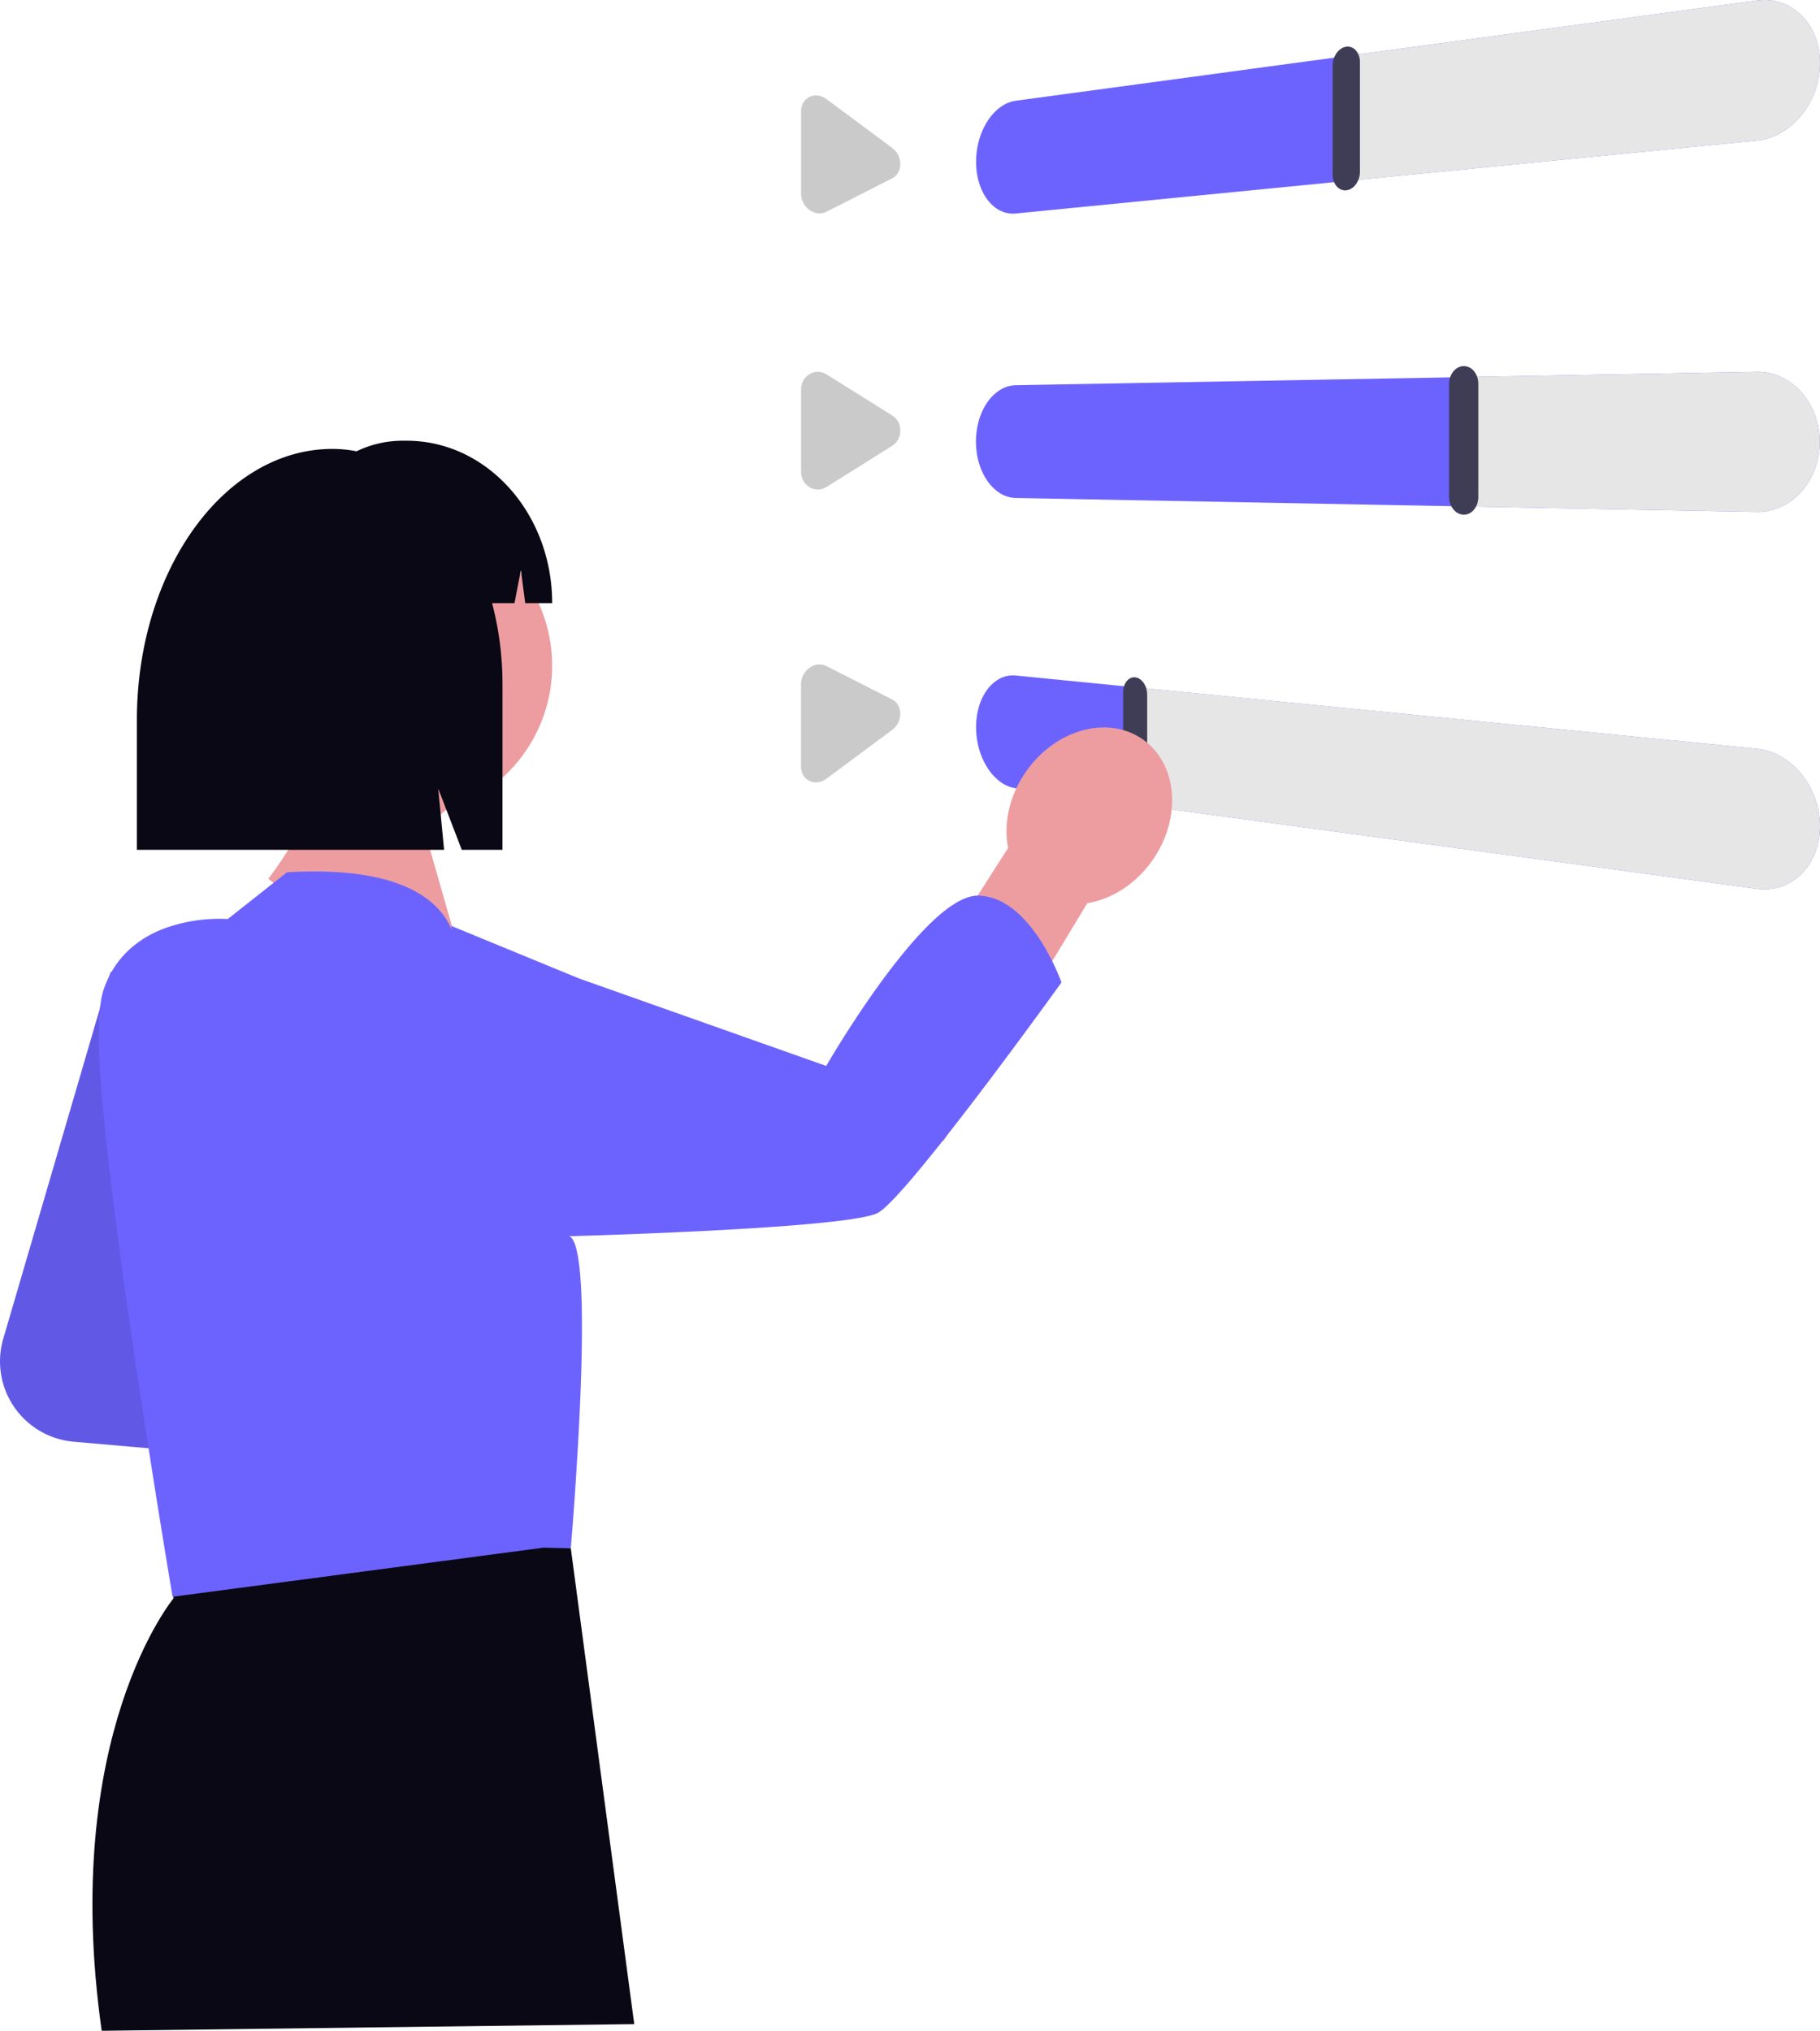 <svg xmlns="http://www.w3.org/2000/svg" width="716.92" height="800" viewBox="0 0 716.92 800" xmlns:xlink="http://www.w3.org/1999/xlink" role="img" artist="Katerina Limpitsouni" source="https://undraw.co/"><g transform="translate(-560 -200.022)"><path d="M411.714,227.372l291.873-28.709a23.95,23.95,0,0,0,9.586-3.129,29.046,29.046,0,0,0,7.928-6.781,32.706,32.706,0,0,0,7.387-20.6A30.3,30.3,0,0,0,728,162.7a27.316,27.316,0,0,0-1.427-5.047,24.826,24.826,0,0,0-2.316-4.514,23.132,23.132,0,0,0-3.154-3.861,21.52,21.52,0,0,0-3.816-3,20.225,20.225,0,0,0-8.873-2.934,21.755,21.755,0,0,0-4.826.124L411.714,182.953a13.487,13.487,0,0,0-6.136,2.57,20.282,20.282,0,0,0-4.971,5.385,27.834,27.834,0,0,0-3.331,7.408,31.4,31.4,0,0,0-1.218,8.675,30.358,30.358,0,0,0,.3,4.274,26.858,26.858,0,0,0,.874,3.987,23.1,23.1,0,0,0,1.424,3.613,19.527,19.527,0,0,0,1.951,3.152,15.911,15.911,0,0,0,2.382,2.521,12.889,12.889,0,0,0,2.689,1.757,11.2,11.2,0,0,0,6.039,1.078Z" transform="translate(548.433 56.754)" fill="#6c63ff"/><path d="M396.058,214.613,558.2,198.663a23.95,23.95,0,0,0,9.586-3.129,29.048,29.048,0,0,0,7.928-6.781,32.705,32.705,0,0,0,7.387-20.6,30.3,30.3,0,0,0-.486-5.455,27.309,27.309,0,0,0-1.427-5.047,24.826,24.826,0,0,0-2.316-4.514,23.13,23.13,0,0,0-3.154-3.861,21.515,21.515,0,0,0-3.816-3,20.224,20.224,0,0,0-8.873-2.934,21.756,21.756,0,0,0-4.826.124L396.062,165.408Z" transform="translate(693.817 56.754)" fill="#e6e6e6"/><path d="M547.882,214.714a4.783,4.783,0,0,0,2.1-.742,6.407,6.407,0,0,0,1.715-1.625,8.077,8.077,0,0,0,1.163-2.285,8.732,8.732,0,0,0,.428-2.7V164.245a7.822,7.822,0,0,0-.427-2.6,6.037,6.037,0,0,0-1.164-2.011,4.57,4.57,0,0,0-1.72-1.237,4.112,4.112,0,0,0-2.1-.247,4.958,4.958,0,0,0-2.091.824,6.752,6.752,0,0,0-1.7,1.7,8.419,8.419,0,0,0-1.148,2.314,8.868,8.868,0,0,0-.421,2.694v42.769a7.955,7.955,0,0,0,.421,2.6,6.311,6.311,0,0,0,1.148,2.044,4.8,4.8,0,0,0,1.705,1.293,4.164,4.164,0,0,0,2.091.332Z" transform="translate(542.408 60.277)" fill="#3f3d56"/><path d="M338.553,184.161a6.407,6.407,0,0,1-.857-.147,6.777,6.777,0,0,1-.85-.267,7.222,7.222,0,0,1-.832-.385,7.728,7.728,0,0,1-.8-.5,8.006,8.006,0,0,1-3.126-4.6,7.862,7.862,0,0,1-.229-1.887V144a7.219,7.219,0,0,1,.229-1.83,6.282,6.282,0,0,1,.662-1.609,5.692,5.692,0,0,1,2.465-2.258,5.825,5.825,0,0,1,1.635-.5,6.062,6.062,0,0,1,1.708-.015,6.717,6.717,0,0,1,1.7.463,7.672,7.672,0,0,1,1.623.928l25.859,19.211A7.908,7.908,0,0,1,369,159.557a8,8,0,0,1,1.622,2.97,7.9,7.9,0,0,1,.3,1.684,1.069,1.069,0,0,0,.009.136.538.538,0,0,1,0,.136v.273a7.246,7.246,0,0,1-.218,1.788,6.32,6.32,0,0,1-.631,1.575,5.75,5.75,0,0,1-1.009,1.3,5.622,5.622,0,0,1-1.339.96l-25.861,13.167a5.933,5.933,0,0,1-2.471.642,6.126,6.126,0,0,1-.854-.027Z" transform="translate(543.691 99.892)" fill="#cacaca"/><path d="M411.784,334.707l291.842,5.5a21.964,21.964,0,0,0,9.585-2.006,24.53,24.53,0,0,0,7.928-5.851,28.032,28.032,0,0,0,5.4-8.836,30.832,30.832,0,0,0,0-21.793,28.058,28.058,0,0,0-5.4-8.838,24.556,24.556,0,0,0-7.928-5.859,21.975,21.975,0,0,0-9.585-2.012L411.784,290.29a12.09,12.09,0,0,0-6.136,1.856,17.048,17.048,0,0,0-4.969,4.792,24.366,24.366,0,0,0-3.33,7.017,30.517,30.517,0,0,0,0,17.066,24.391,24.391,0,0,0,3.33,7.021,17.077,17.077,0,0,0,4.969,4.807,12.1,12.1,0,0,0,6.136,1.859Z" transform="translate(548.306 61.482)" fill="#6c63ff"/><path d="M396.132,338.06l114.068,2.15a21.963,21.963,0,0,0,9.585-2.006,24.529,24.529,0,0,0,7.928-5.851,28.031,28.031,0,0,0,5.4-8.836,30.456,30.456,0,0,0,1.99-10.9,31.258,31.258,0,0,0-.486-5.512,29.9,29.9,0,0,0-1.427-5.213,28.563,28.563,0,0,0-2.316-4.785,27.419,27.419,0,0,0-3.153-4.231,25.568,25.568,0,0,0-3.816-3.448,23.394,23.394,0,0,0-4.269-2.487,22.023,22.023,0,0,0-9.431-1.93l-114.068,2.061Z" transform="translate(741.732 61.481)" fill="#e6e6e6"/><path d="M510.58,341.717a4.8,4.8,0,0,0,2.247-.507,5.733,5.733,0,0,0,1.841-1.477,7.167,7.167,0,0,0,1.246-2.227,8.291,8.291,0,0,0,.458-2.739V290.146a8.289,8.289,0,0,0-.458-2.742,7.165,7.165,0,0,0-1.246-2.227,5.733,5.733,0,0,0-1.841-1.472,4.8,4.8,0,0,0-2.247-.507,4.918,4.918,0,0,0-2.24.6,6.033,6.033,0,0,0-1.825,1.543,7.48,7.48,0,0,0-1.229,2.254,8.429,8.429,0,0,0-.45,2.736V334.58a8.43,8.43,0,0,0,.451,2.736,7.482,7.482,0,0,0,1.229,2.256,6.032,6.032,0,0,0,1.825,1.545,4.917,4.917,0,0,0,2.24.6Z" transform="translate(625.951 61.051)" fill="#3f3d56"/><path d="M338.633,334.983a6.2,6.2,0,0,1-1.708-.214,6.37,6.37,0,0,1-.832-.287,6.619,6.619,0,0,1-.8-.408,6.735,6.735,0,0,1-1.408-1.113,6.806,6.806,0,0,1-1.055-1.435,7.088,7.088,0,0,1-.662-1.683,7.532,7.532,0,0,1-.229-1.856V295.61a7.534,7.534,0,0,1,.229-1.856,7.089,7.089,0,0,1,.662-1.68,6.7,6.7,0,0,1,2.465-2.548,6.5,6.5,0,0,1,1.635-.7,6.2,6.2,0,0,1,3.41.048,6.662,6.662,0,0,1,1.622.739l25.861,16.177.093.059.093.061.092.062.09.063a6.658,6.658,0,0,1,1.13,1.034,6.811,6.811,0,0,1,.866,1.258,7.1,7.1,0,0,1,.573,1.437,7.473,7.473,0,0,1,.26,1.569v.452a7.546,7.546,0,0,1-.218,1.813,7.12,7.12,0,0,1-.631,1.648,6.81,6.81,0,0,1-1.007,1.417,6.655,6.655,0,0,1-1.35,1.114l-25.851,16.205a6.788,6.788,0,0,1-.8.429,6.494,6.494,0,0,1-.827.311,6.312,6.312,0,0,1-.846.192,6.2,6.2,0,0,1-.856.072Z" transform="translate(543.61 57.884)" fill="#cacaca"/><path d="M411.714,447.259l291.873,39.6a20.624,20.624,0,0,0,17.515-5.816,23.968,23.968,0,0,0,5.4-8.2,28.614,28.614,0,0,0,1.989-10.66,32.715,32.715,0,0,0-7.387-20.6,29.064,29.064,0,0,0-7.928-6.784,23.96,23.96,0,0,0-9.586-3.133L411.714,402.841a11.183,11.183,0,0,0-6.136,1.133,14.363,14.363,0,0,0-4.971,4.222,21.236,21.236,0,0,0-3.331,6.628,28.455,28.455,0,0,0-1.218,8.391,31.4,31.4,0,0,0,1.218,8.675,27.84,27.84,0,0,0,3.331,7.409,20.291,20.291,0,0,0,4.971,5.387A13.488,13.488,0,0,0,411.714,447.259Z" transform="translate(548.432 63.294)" fill="#6c63ff"/><path d="M396.058,452.606l245.98,33.376a20.624,20.624,0,0,0,17.515-5.816,23.969,23.969,0,0,0,5.4-8.2,28.613,28.613,0,0,0,1.989-10.655,32.227,32.227,0,0,0-.486-5.568,32.582,32.582,0,0,0-6.9-15.042,30.447,30.447,0,0,0-3.816-3.889,27.421,27.421,0,0,0-4.268-2.991,24.908,24.908,0,0,0-4.6-2.024,23.165,23.165,0,0,0-4.826-1.008L396.058,406.492Z" transform="translate(609.981 64.174)" fill="#e6e6e6"/><path d="M338.552,485.322a6.2,6.2,0,0,1-.857.053,5.961,5.961,0,0,1-.849-.067,5.813,5.813,0,0,1-1.635-.5,5.691,5.691,0,0,1-2.465-2.263,6.28,6.28,0,0,1-.662-1.609,7.217,7.217,0,0,1-.229-1.823V446.729a7.863,7.863,0,0,1,.229-1.883,8.014,8.014,0,0,1,3.127-4.6,7.466,7.466,0,0,1,1.634-.887,6.6,6.6,0,0,1,1.708-.414,6.046,6.046,0,0,1,1.7.064,5.9,5.9,0,0,1,1.621.548l25.861,13.157.094.048.093.051.092.052.09.053a5.594,5.594,0,0,1,1.077.849,5.749,5.749,0,0,1,.839,1.079,6.209,6.209,0,0,1,.58,1.273,6.9,6.9,0,0,1,.3,1.432q.01.1.017.193t.012.2q0,.1.007.2a1.336,1.336,0,0,1,0,.2,7.872,7.872,0,0,1-.218,1.838,8,8,0,0,1-1.625,3.26,7.906,7.906,0,0,1-1.361,1.276l-25.86,19.22a7.972,7.972,0,0,1-.8.522,7.377,7.377,0,0,1-.826.407,6.927,6.927,0,0,1-.846.291,6.51,6.51,0,0,1-.855.172Z" transform="translate(543.68 22.849)" fill="#cacaca"/><path d="M614.971,456.438a3.418,3.418,0,0,0,1.845-.248,4.082,4.082,0,0,0,1.511-1.165,5.823,5.823,0,0,0,1.027-1.9,7.806,7.806,0,0,0,.371-2.441V410.271a8.661,8.661,0,0,0-.371-2.529,7.713,7.713,0,0,0-1.027-2.136,5.749,5.749,0,0,0-1.512-1.518,4.012,4.012,0,0,0-1.844-.679,3.464,3.464,0,0,0-1.839.326,4.3,4.3,0,0,0-1.5,1.222,6.083,6.083,0,0,0-1.01,1.924,7.933,7.933,0,0,0-.371,2.436v40.11a8.783,8.783,0,0,0,.371,2.523,8.021,8.021,0,0,0,1.01,2.16,6.064,6.064,0,0,0,1.5,1.571,4.168,4.168,0,0,0,1.839.756Z" transform="translate(392.163 63.438)" fill="#3f3d56"/><path d="M217.581,287.148,175.2,432.008a31.763,31.763,0,0,0,27.715,40.56l46.242,4.048L217.581,287.148Z" transform="translate(386.09 295.392)" fill="#6c63ff"/><path d="M217.581,287.148,175.2,432.008a31.763,31.763,0,0,0,27.715,40.56l46.242,4.048L217.581,287.148Z" transform="translate(386.09 295.392)" opacity="0.1" style="isolation:isolate"/><path d="M642.246,249.289l-56.684,93.745-26.689-33.813,52.161-81.665c-1.853-9.5.391-20.529,7.022-30.052,11.6-16.664,32.188-22.388,45.979-12.785S679.6,215.612,668,232.276c-6.631,9.524-16.2,15.454-25.749,17.013Z" transform="translate(346.059 306.527)" fill="#ed9da0"/><path d="M253.048,510.953,246.241,534.1l.231,23.475S201.7,611.428,218.194,727.9l209.779-2.63L402.984,537.85l-149.936-26.9Z" transform="translate(381.864 272.121)" fill="#090814"/><path d="M283.869,146a59.49,59.49,0,1,1,77.314,56.771l-8.869,7.146,15.923,55.732L349.682,278.78l-58.628-48.857s12.666-16.132,19.458-34.323A59.426,59.426,0,0,1,283.869,146h0Z" transform="translate(374.655 316.255)" fill="#ed9da0"/><path d="M563.726,252.9c-21-.32-59.83,67.083-59.83,67.083L472,308.7l-65.6-23.222-50.272-20.691.221,1.52c-.2-.477-.413-.958-.65-1.444-5.285-10.89-20.637-23.7-64.223-21.163L270.96,259.9l-2.791,2.219a63.3,63.3,0,0,0-25.854,4.027c-9.335,3.753-18.67,10.754-23.086,23.84-2.288,6.75-2.288,20.706-.915,38.438,4.965,64.2,28.1,200.681,28.1,200.681L392.5,509.765l10.776.252s1.281-14.711,2.425-33.976c.709-11.3,1.35-24.138,1.716-36.493.252-9.06.32-17.846.16-25.579-.023-.481-.023-.961-.046-1.442-.435-14.116-1.853-24.343-4.9-25.464,0,0,9.449-.252,23.085-.755,32.947-1.235,90.374-4,98.565-8.465,11.577-6.292,72.276-90.74,72.276-90.74S584.752,253.24,563.726,252.9h0Z" transform="translate(381.569 299.944)" fill="#6c63ff"/><path d="M992.215,341.163h0a49.081,49.081,0,0,1,9.476.942,41.527,41.527,0,0,1,18.09-4.169h1.642c31.656,0,57.318,28.645,57.318,63.981h-10.607l-1.714-13.039-2.511,13.039h-8.837a125.031,125.031,0,0,1,4.1,32.055v65.123h-16.037l-9.285-24.128,2.322,24.128H915.159V447.962C915.159,388.979,949.658,341.163,992.215,341.163Z" transform="translate(-301.236 35.702)" fill="#090814"/></g></svg>
